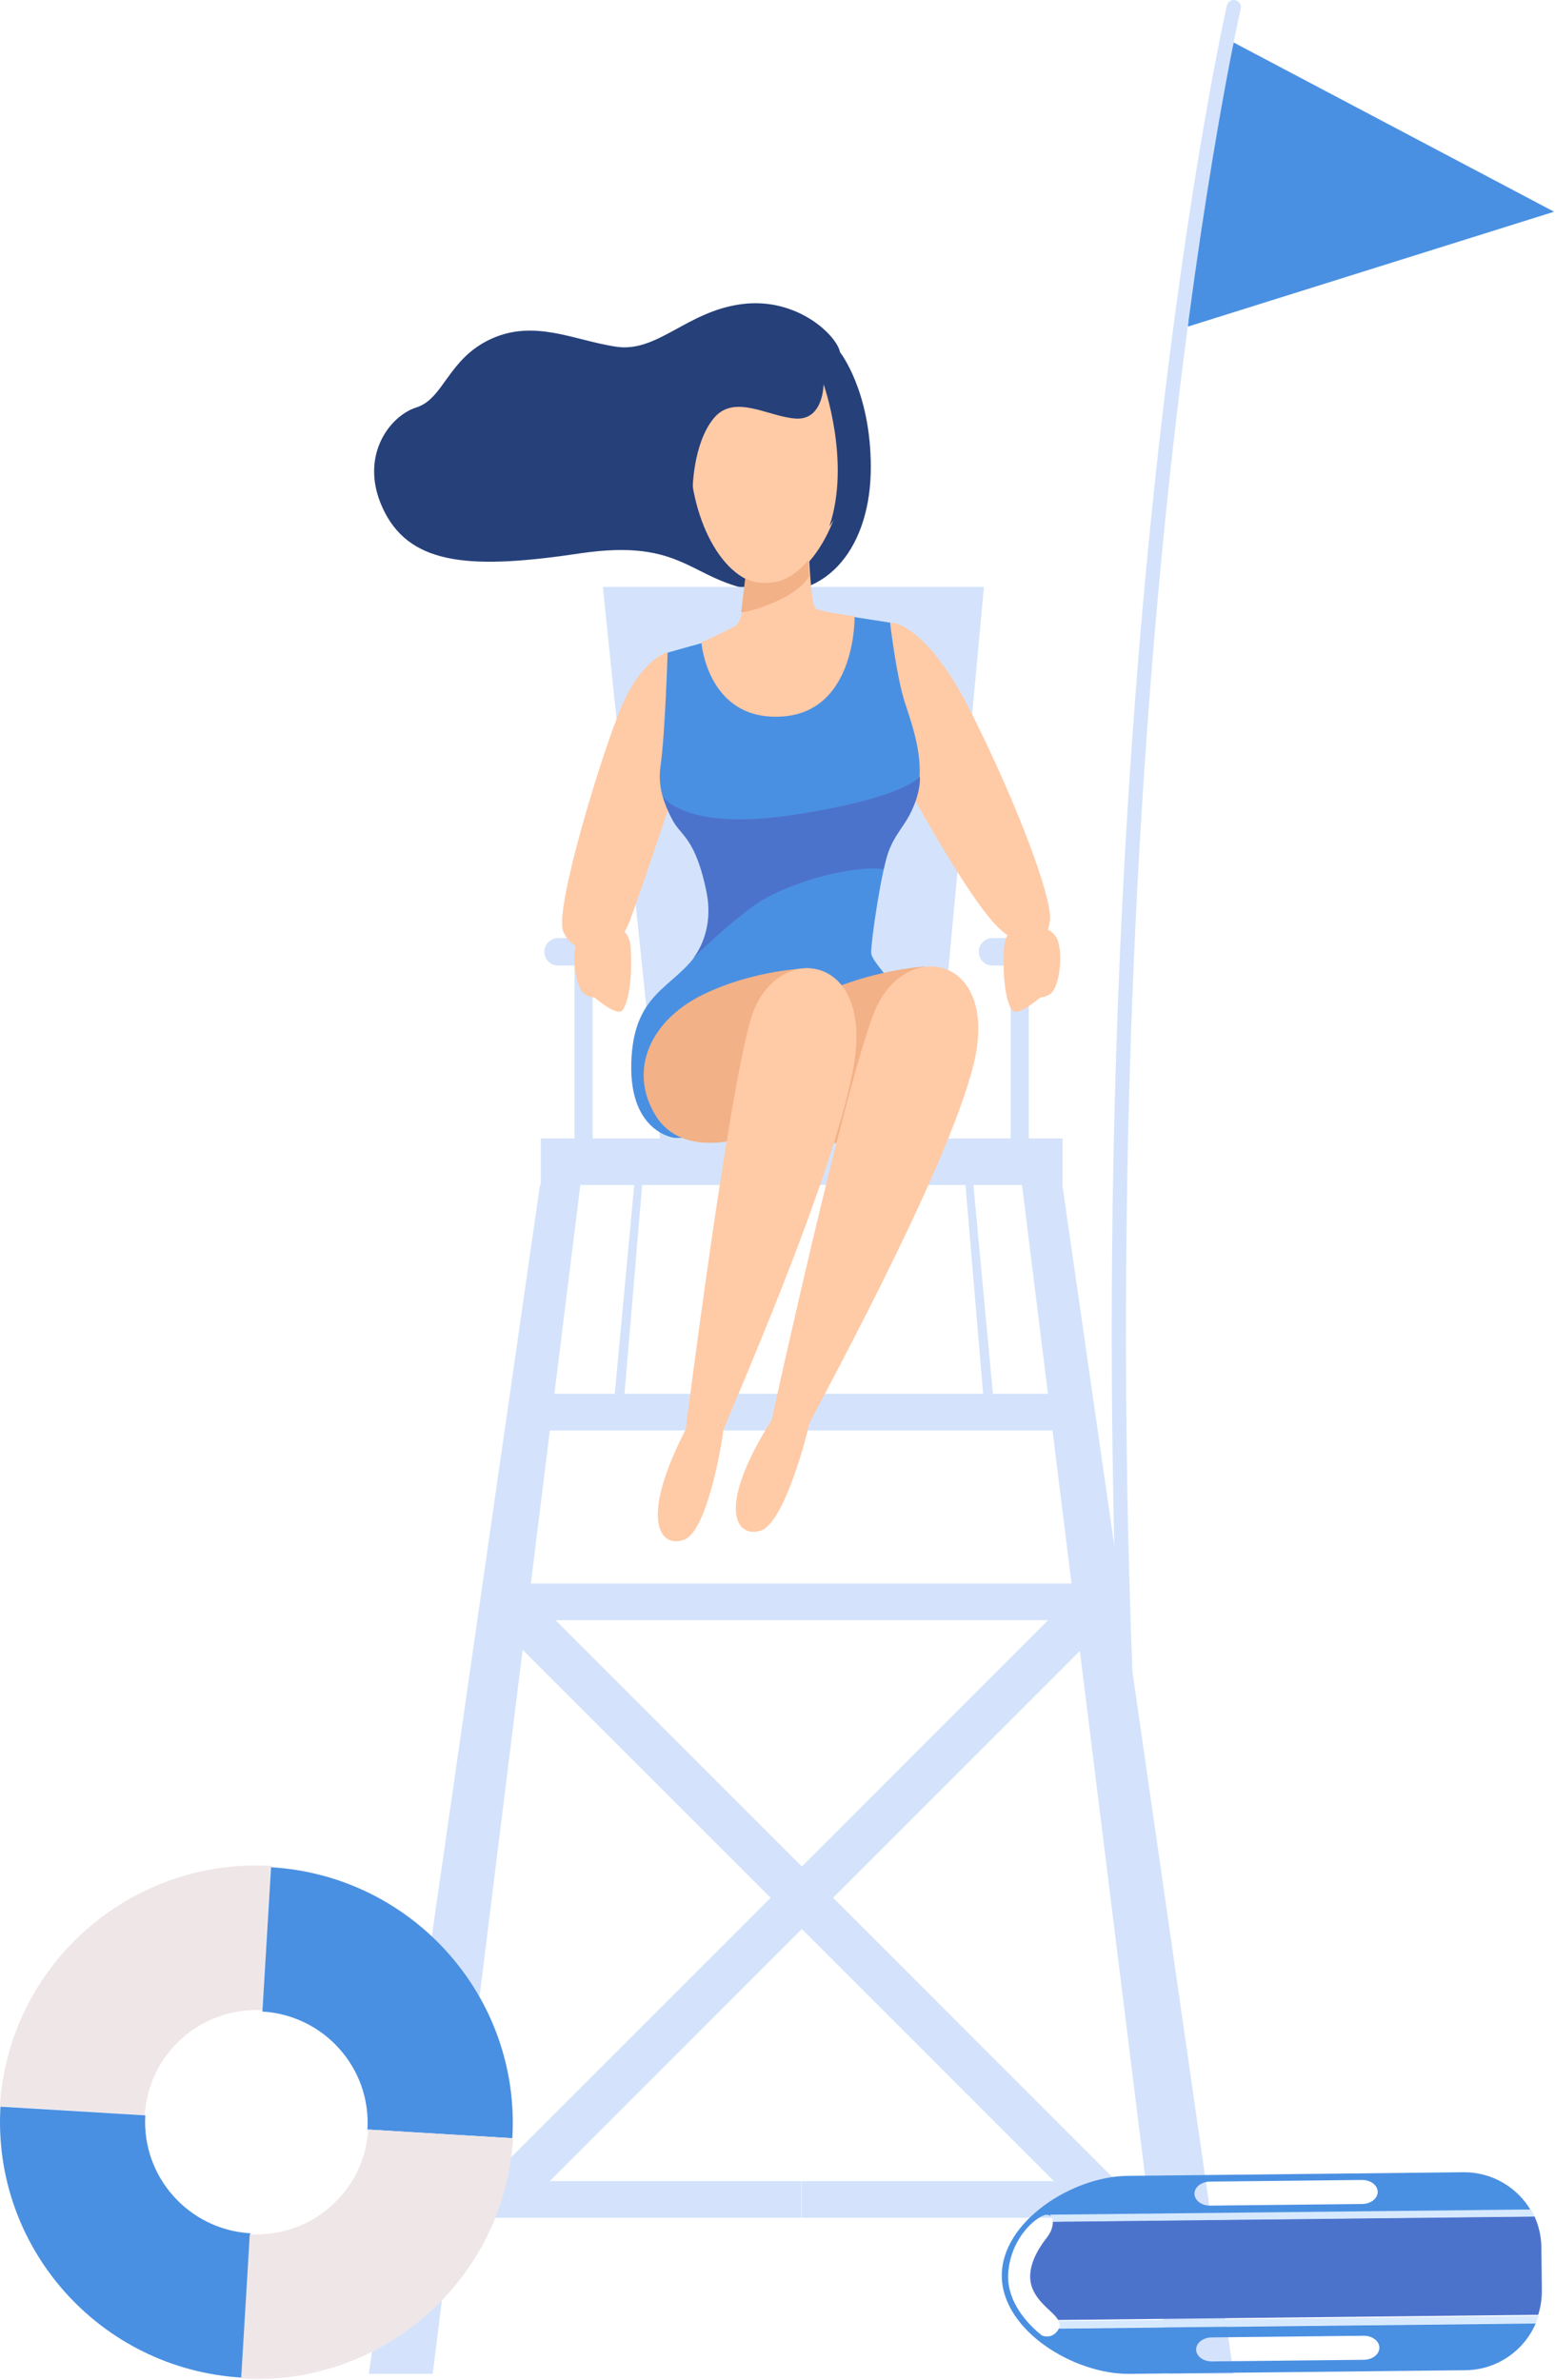 <?xml version="1.0" encoding="UTF-8"?>
<svg width="877px" height="1342px" viewBox="0 0 877 1342" version="1.1" xmlns="http://www.w3.org/2000/svg" xmlns:xlink="http://www.w3.org/1999/xlink">
    <!-- Generator: Sketch 51.3 (57544) - http://www.bohemiancoding.com/sketch -->
    <title>Group 2</title>
    <desc>Created with Sketch.</desc>
    <defs></defs>
    <g id="Onboarding" stroke="none" stroke-width="1" fill="none" fill-rule="evenodd">
        <g id="Group-6" transform="translate(-19191, -1337)">
            <g id="Group-2" transform="translate(19191, 1337)">
                <path d="M695.83,24 L876.48,119.4 L670,184.17 C670,184.17 678.04,70.1 695.83,24" id="Fill-236" fill="#4A90E2"></path>
                <path d="M473.765,198.627 C473.765,198.627 491.125,220.437 491.125,263.597 C491.125,306.757 467.985,339.247 428.385,333.457 C388.775,327.677 386.555,303.197 326.925,312.097 C267.305,320.997 232.595,319.217 217.015,288.957 C201.445,258.697 219.245,234.677 234.815,229.777 C250.395,224.887 252.615,202.187 277.095,191.067 C301.565,179.937 323.915,191.957 347.395,195.517 C370.875,199.077 387.235,175.487 418.495,171.487 C449.745,167.477 471.995,189.287 473.765,198.627" id="Fill-237" fill="#26407A"></path>
                <path d="M525.33,644.94 C526.23,641.79 554.93,331 554.93,331 L340,331 L372.49,644.94 L525.33,644.94" id="Fill-238" fill="#D4E3FB"></path>
                <polygon id="Fill-239" fill="#D4E3FB" points="305 668.25 452.29 668.25 452.29 642 305 642"></polygon>
                <polyline id="Fill-240" fill="#D4E3FB" points="304.56 668.11 208 1338.69 244.05 1338.69 327.7 665 304.56 668.11"></polyline>
                <polyline id="Fill-241" fill="#D4E3FB" points="291.01 893 452.09 893 452.09 913.69 283 913.69 291.01 893"></polyline>
                <polyline id="Fill-242" fill="#D4E3FB" points="251.94 1230 451.81 1230 451.81 1250.69 242 1250.69 251.94 1230"></polyline>
                <polyline id="Fill-243" fill="#D4E3FB" points="301.5 786 452.41 786 452.41 806.69 294 806.69 301.5 786"></polyline>
                <polyline id="Fill-244" fill="#D4E3FB" points="324 644.72 324 533 334.23 533 334.23 649.13 324 644.72"></polyline>
                <path d="M314.77,529 L344.18,529 C348.47,529 351.95,532.47 351.95,536.76 C351.95,541.05 348.47,544.52 344.18,544.52 L314.77,544.52 C310.48,544.52 307,541.05 307,536.76 C307,532.47 310.48,529 314.77,529" id="Fill-245" fill="#D4E3FB"></path>
                <polygon id="Fill-246" fill="#D4E3FB" points="452 668.25 599.29 668.25 599.29 642 452 642"></polygon>
                <polyline id="Fill-247" fill="#D4E3FB" points="599.14 668.11 695.7 1338.69 659.66 1338.69 576 665 599.14 668.11"></polyline>
                <polyline id="Fill-248" fill="#D4E3FB" points="613.08 893 452 893 452 913.69 621.09 913.69 613.08 893"></polyline>
                <polyline id="Fill-249" fill="#D4E3FB" points="651.87 1230 452 1230 452 1250.69 661.81 1250.69 651.87 1230"></polyline>
                <polyline id="Fill-250" fill="#D4E3FB" points="602.91 786 452 786 452 806.69 610.41 806.69 602.91 786"></polyline>
                <polyline id="Fill-251" fill="#D4E3FB" points="580.23 644.72 580.23 533 570 533 570 649.13 580.23 644.72"></polyline>
                <path d="M589.18,529 L559.76,529 C555.47,529 552,532.47 552,536.76 C552,541.05 555.47,544.52 559.76,544.52 L589.18,544.52 C593.46,544.52 596.94,541.05 596.94,536.76 C596.94,532.47 593.46,529 589.18,529" id="Fill-252" fill="#D4E3FB"></path>
                <polyline id="Fill-253" fill="#D4E3FB" points="628.44 1228.82 610.82 1246.44 283 918.62 300.62 901 628.44 1228.82"></polyline>
                <polyline id="Fill-254" fill="#D4E3FB" points="276 1228.82 293.62 1246.44 621.44 918.62 603.82 901 276 1228.82"></polyline>
                <polyline id="Fill-255" fill="#D4E3FB" points="358.46 660 346 793.71 351.56 793.71 362.69 662.22 358.46 660"></polyline>
                <polyline id="Fill-256" fill="#D4E3FB" points="548.23 660 560.69 793.71 555.13 793.71 544 662.22 548.23 660"></polyline>
                <path d="M375.892,368 C375.892,368 361.862,372 350.632,398.26 C339.402,424.51 312.702,512.17 317.592,525.08 C322.492,537.98 345.972,544.65 355.372,518.85 C364.762,493.04 382.832,438.42 382.832,438.42 C382.832,438.42 390.572,372.45 375.892,368" id="Fill-257" fill="#FFCAA6"></path>
                <path d="M501.871,351.004 C501.871,351.004 521.761,349.544 548.541,403.384 C575.331,457.224 592.451,504.884 592.201,517.424 C591.941,529.964 582.221,539.674 564.611,524.544 C547.011,509.414 508.991,438.334 508.991,438.334 C508.991,438.334 497.861,363.014 501.871,351.004" id="Fill-258" fill="#FFCAA6"></path>
                <path d="M395.588,362.22 C395.588,362.22 408.568,356.48 414.798,352.92 C421.028,349.36 421.178,317.67 421.178,317.67 L456.048,309 C456.048,309 457.268,340.64 459.718,342.86 C462.168,345.09 481.908,347.53 481.908,347.53 C481.908,347.53 502.158,396.04 444.088,410.72 C386.018,425.41 395.588,362.22 395.588,362.22" id="Fill-259" fill="#FFCAA6"></path>
                <path d="M147.31,1133.459 C130.53,1132.599 114.39,1138.229 101.81,1149.339 C89.23,1160.459 81.69,1175.739 80.54,1192.439 L0,1187.609 C5.03,1108.929 73.08,1048.809 152.11,1053.229 L147.31,1133.459" id="Fill-260" fill="#EFE6E8"></path>
                <path d="M0,1187.725 L81.69,1192.625 C83.77,1157.965 113.66,1131.555 148.46,1133.645 L153.34,1052.265 C73.42,1047.475 4.76,1108.125 0,1187.725 Z M1.23,1186.645 C3.79,1148.905 20.81,1114.345 49.25,1089.215 C77.69,1064.095 114.18,1051.385 152.11,1053.355 L147.37,1132.425 C112.87,1130.975 83.29,1157.105 80.62,1191.395 L1.23,1186.645 Z" id="Fill-261" fill="#EFE6E8"></path>
                <path d="M207.24,1200.91 L288.94,1205.8 C293.71,1126.2 232.79,1057.79 152.88,1053 L148,1134.38 C182.8,1136.46 209.32,1166.25 207.24,1200.91" id="Fill-262" fill="#4A90E2"></path>
                <path d="M136.322,1340.81 L141.202,1259.43 C106.402,1257.35 79.882,1227.56 81.952,1192.9 L0.262,1188 C-4.508,1267.61 56.402,1336.02 136.322,1340.81" id="Fill-263" fill="#4A90E2"></path>
                <path d="M289.11,1205.83 C284.08,1284.51 216.02,1344.63 137,1340.2 L141.8,1259.98 C158.58,1260.84 174.71,1255.21 187.29,1244.09 C199.88,1232.98 207.42,1217.69 208.57,1201 L289.11,1205.83" id="Fill-264" fill="#EFE6E8"></path>
                <path d="M136,1341.36 C215.92,1346.15 284.57,1285.5 289.34,1205.89 L207.64,1201 C205.57,1235.66 175.68,1262.07 140.88,1259.98 L136,1341.36 Z M137.23,1340.27 L141.97,1261.2 C158.69,1261.91 174.75,1256.23 187.3,1245.14 C199.85,1234.05 207.43,1218.85 208.72,1202.22 L288.11,1206.98 C285.55,1244.72 268.52,1279.28 240.09,1304.4 C211.64,1329.53 175.16,1342.24 137.23,1340.27 Z" id="Fill-265" fill="#EFE6E8"></path>
                <path d="M477.785,254.098 C476.975,292.878 456.325,329.948 431.815,329.438 C407.305,328.928 388.215,291.028 389.025,252.248 C389.835,213.468 410.235,188.488 434.735,189.008 C459.255,189.518 478.595,215.328 477.785,254.098" id="Fill-266" fill="#FFCAA6"></path>
                <path d="M769.192,1330.762 L703.942,1331.462 L683.512,1331.682 C678.642,1331.742 674.652,1328.752 674.612,1325.012 C674.572,1321.272 678.492,1318.192 683.372,1318.142 L769.052,1317.212 C773.922,1317.162 777.912,1320.152 777.952,1323.892 C777.992,1327.632 774.072,1330.712 769.192,1330.762 Z M682.422,1230.282 L768.102,1229.352 C772.972,1229.302 776.962,1232.292 777.002,1236.032 C777.042,1239.772 773.122,1242.852 768.252,1242.902 L703.002,1243.602 L682.562,1243.822 C677.692,1243.882 673.712,1240.892 673.672,1237.152 C673.622,1233.412 677.542,1230.332 682.422,1230.282 Z M866.132,1310.262 L597.142,1313.172 C597.002,1313.502 596.832,1313.832 596.602,1314.172 C593.102,1319.352 587.802,1317.152 587.802,1317.152 C587.802,1317.152 566.922,1302.232 568.652,1281.362 C570.392,1260.502 586.202,1248.562 590.622,1249.002 C591.242,1249.062 591.762,1249.272 592.202,1249.582 L863.472,1246.652 C855.802,1233.562 841.542,1224.832 825.282,1225.002 L635.672,1227.052 C604.842,1227.382 564.672,1252.812 565.002,1283.642 L565.002,1283.652 C565.332,1314.482 606.042,1339.032 636.872,1338.702 L826.492,1336.652 C844.302,1336.462 859.502,1325.632 866.132,1310.262 Z" id="Fill-267" fill="#4A90E2"></path>
                <path d="M593.804,1252.77 C593.874,1255.41 592.814,1258.74 590.644,1261.54 C586.404,1266.98 577.464,1279.47 582.494,1291.06 C586.184,1299.56 594.424,1303.92 596.764,1308.32 L867.474,1305.4 L866.064,1309.31 C868.384,1303.9 869.644,1297.94 869.574,1291.68 L869.314,1267.4 C869.234,1259.59 867.094,1252.3 863.444,1246 L865.374,1249.84 L593.804,1252.77" id="Fill-268" fill="#4C73CC"></path>
                <path d="M866.01,1310.13 L866.06,1310 C866.04,1310.05 866.02,1310.09 866,1310.13 L866.01,1310.13" id="Fill-269" fill="#CC524C"></path>
                <path d="M597,1308.92 C597.7,1310.22 597.87,1311.53 597.25,1312.95 L866.24,1310.04 C866.26,1310 866.28,1309.96 866.3,1309.91 L867.71,1306 L597,1308.92" id="Fill-270" fill="#D6E9FF"></path>
                <path d="M864.01,1246 L864,1246 C864.03,1246.06 864.07,1246.11 864.1,1246.17 L864.01,1246" id="Fill-271" fill="#CC524C"></path>
                <path d="M593.73,1252.94 L865.3,1250.01 L863.37,1246.17 C863.34,1246.11 863.3,1246.06 863.27,1246 L592,1248.93 C593.1,1249.7 593.67,1251.16 593.73,1252.94" id="Fill-272" fill="#D6E9FF"></path>
                <path d="M395.65,362.69 C395.65,362.69 399.21,406.74 441.04,404.07 C482.87,401.4 481.97,348 481.97,348 L502,351.12 C502,351.12 505.56,381.82 510.45,396.51 C515.35,411.19 520.69,427.66 518.02,443.67 C515.35,459.69 506,467.26 501.55,478.83 C497.1,490.4 491.32,530 491.32,537.12 C491.32,544.24 514.65,560.7 518.21,590.07 C521.77,619.44 507.53,641.69 457.25,641.69 C406.97,641.69 380.52,641.69 380.52,641.69 C380.52,641.69 354.71,639.02 356.05,598.97 C357.38,558.92 380.08,557.59 393.87,536.67 C407.66,515.76 394.31,479.72 387.64,472.6 C380.96,465.48 369.84,450.79 372.51,432.11 C375.18,413.42 376.52,368.03 376.52,368.03 L395.65,362.69" id="Fill-273" fill="#4A90E2"></path>
                <path d="M420.28,326.19 C420.28,326.19 426.47,330.1 437.19,328.25 C447.91,326.4 455.75,316 455.75,316 L456.31,324.86 C456.31,324.86 453.52,331.62 439.54,338.3 C425.55,344.97 418,345.31 418,345.31 L420.28,326.19" id="Fill-274" fill="#F2B186"></path>
                <path d="M521.638,545 C521.638,545 490.768,546.93 461.408,561.28 C432.038,575.63 419.018,603.66 434.708,629.36 C450.388,655.06 487.438,641.04 487.438,641.04 L521.638,545" id="Fill-275" fill="#F2B186"></path>
                <path d="M435.19,800.825 C435.19,800.825 476.13,613.385 493.04,570.875 C509.95,528.375 564.23,538.295 549.11,600.155 C533.98,662.025 456.1,801.805 456.1,803.695 C456.1,805.585 442.76,858.945 428.96,863.205 C415.17,867.455 403.6,850.855 435.19,800.825" id="Fill-276" fill="#FFCAA6"></path>
                <path d="M456.154,546 C456.154,546 425.774,546.57 396.404,560.92 C367.034,575.27 354.024,603.3 369.704,629 C385.394,654.7 422.434,640.68 422.434,640.68 L456.154,546" id="Fill-277" fill="#F2B186"></path>
                <path d="M423.492,574.511 C436.482,531.121 491.432,535.901 481.972,598.191 C472.512,660.481 407.642,805.231 407.812,807.091 C407.982,808.951 399.522,862.711 386.172,868.151 C372.822,873.601 359.802,858.321 386.722,806.181 C386.722,806.181 410.502,617.901 423.492,574.511 Z" id="Fill-278" fill="#FFCAA6"></path>
                <path d="M374,449.42 C374,449.42 386.61,469.03 448.68,459.36 C510.76,449.68 518.81,438 518.81,438 C518.81,438 519.6,445.42 514.34,456.85 C509.09,468.28 501.79,472.35 498.43,490.11 C479.8,487.81 442.45,497.96 424.43,511.31 C406.41,524.66 390.73,540.59 390.73,540.59 C390.73,540.59 403.29,526.66 398.4,502.74 C393.5,478.82 387.05,472.7 382.6,467.36 C378.15,462.02 374.97,453.24 374,449.42" id="Fill-279" fill="#4C73CC"></path>
                <path d="M390.636,276.226 C390.636,276.226 390.736,250.386 402.416,236.036 C414.096,221.686 433.116,235.036 448.806,236.036 C464.486,237.036 464.486,216.676 464.486,216.676 C464.486,216.676 480.036,260.406 467.756,296.776 C488.856,268.406 490.126,194.986 439.766,184.976 C389.396,174.956 371.176,244.666 390.636,276.226" id="Fill-280" fill="#26407A"></path>
                <path d="M566.239,535.373 C566.309,534.173 566.239,525.693 573.409,523.193 C580.589,520.693 594.269,521.523 596.939,531.533 C599.609,541.553 596.719,557.563 592.489,560.403 C588.259,563.243 587.759,561.573 585.759,563.243 C583.759,564.913 574.749,572.083 571.579,570.253 C568.409,568.413 565.069,554.233 566.239,535.373" id="Fill-281" fill="#FFCAA6"></path>
                <path d="M355.731,535.373 C355.661,534.173 355.731,525.693 348.561,523.193 C341.381,520.693 327.701,521.523 325.031,531.533 C322.361,541.553 325.241,557.563 329.481,560.403 C333.711,563.243 334.211,561.573 336.211,563.243 C338.211,564.913 347.221,572.083 350.391,570.253 C353.561,568.413 356.901,554.233 355.731,535.373" id="Fill-282" fill="#FFCAA6"></path>
                <path d="M635.998,979.2 C633.868,979.2 632.088,977.53 631.998,975.38 C618.308,667.34 635.318,419.45 652.008,265.74 C670.098,99.11 691.728,4.05 691.948,3.11 C692.438,0.96 694.598,-0.39 696.748,0.1 C698.898,0.6 700.248,2.75 699.748,4.9 C699.538,5.84 677.988,100.57 659.948,266.78 C643.308,420.19 626.338,667.58 639.998,975.02 C640.098,977.23 638.388,979.1 636.178,979.2 C636.118,979.2 636.058,979.2 635.998,979.2" id="Fill-283" fill="#D4E3FB"></path>
            </g>
        </g>
    </g>
</svg>